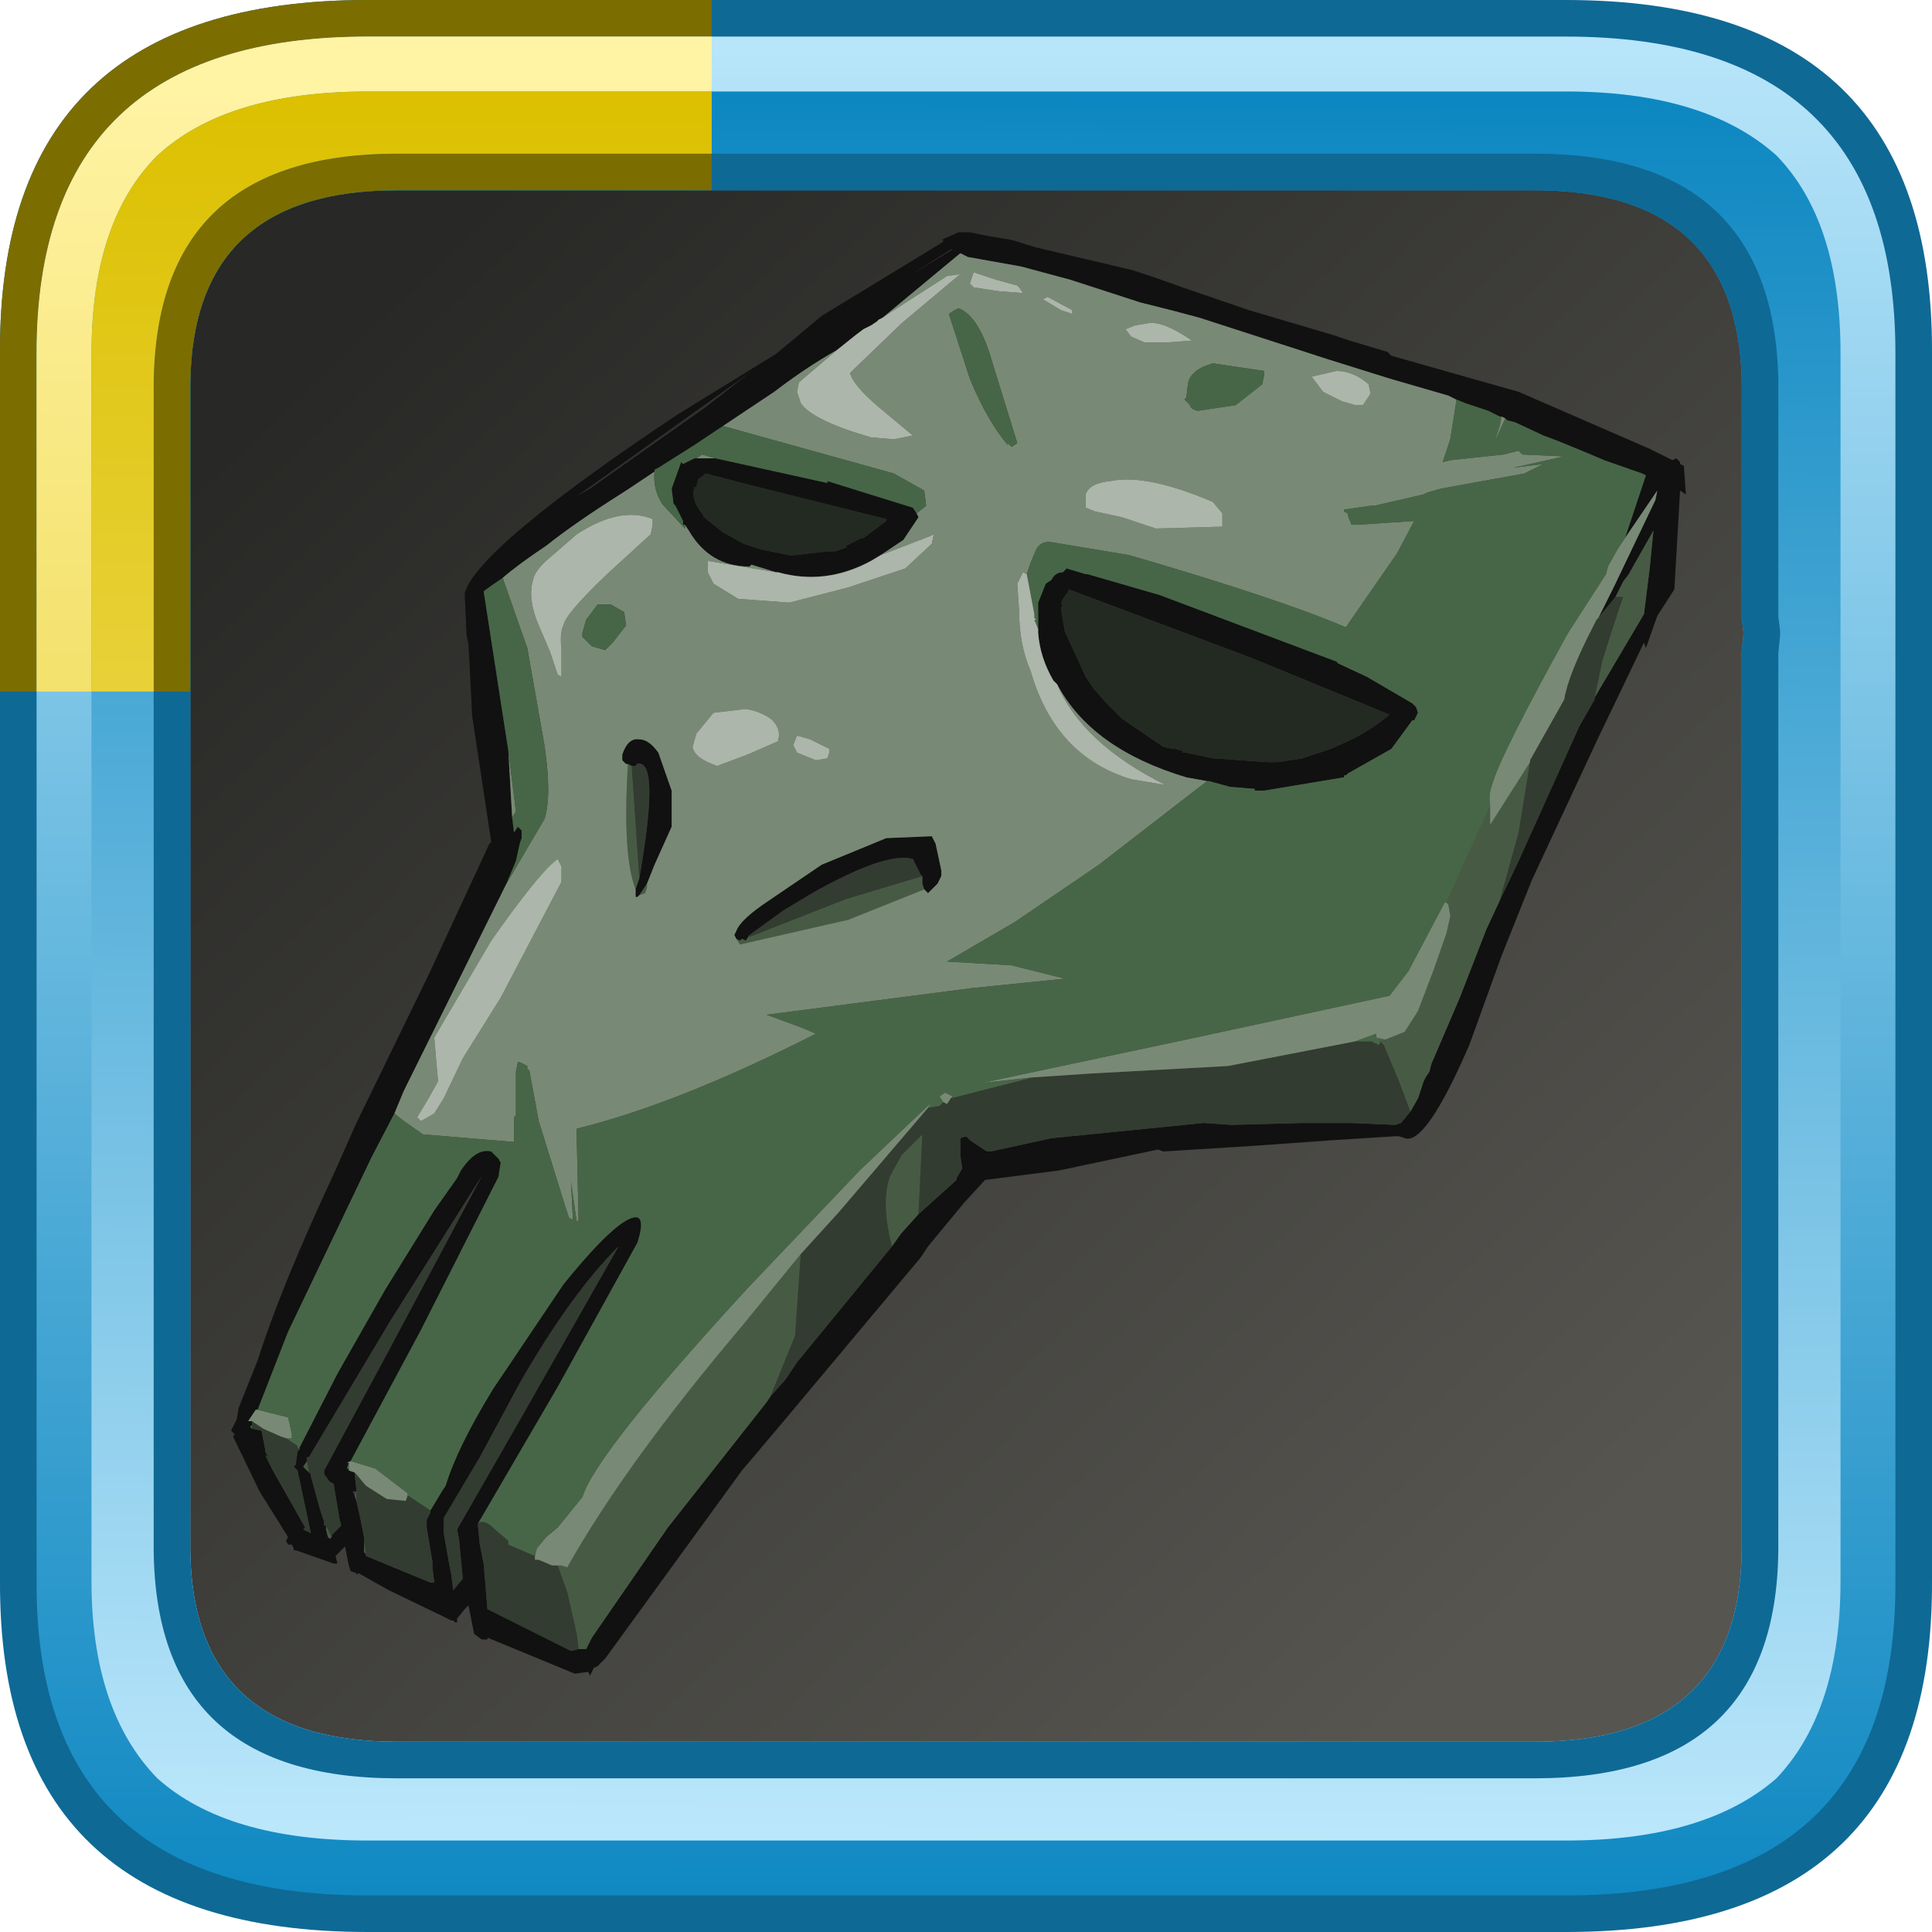 <?xml version="1.0" encoding="UTF-8" standalone="no"?>
<svg xmlns:ffdec="https://www.free-decompiler.com/flash" xmlns:xlink="http://www.w3.org/1999/xlink" ffdec:objectType="frame" height="52.8px" width="52.8px" xmlns="http://www.w3.org/2000/svg">
  <g transform="matrix(1.0, 0.0, 0.0, 1.0, 2.0, 2.0)">
    <use ffdec:characterId="627" height="44.0" transform="matrix(1.0, 0.0, 0.0, 1.0, 2.0, 2.0)" width="44.0" xlink:href="#sprite0"/>
    <use ffdec:characterId="932" height="38.0" transform="matrix(1.038, 0.0, 0.0, 1.038, 4.315, 4.349)" width="38.3" xlink:href="#sprite2"/>
    <use ffdec:characterId="879" height="52.8" transform="matrix(1.0, 0.0, 0.0, 1.0, -2.0, -2.0)" width="52.8" xlink:href="#sprite3"/>
  </g>
  <defs>
    <g id="sprite0" transform="matrix(1.0, 0.0, 0.0, 1.0, -2.0, -2.0)">
      <use ffdec:characterId="482" height="44.0" transform="matrix(1.0, 0.0, 0.0, 1.0, 2.0, 2.0)" width="44.0" xlink:href="#sprite1"/>
    </g>
    <g id="sprite1" transform="matrix(1.0, 0.0, 0.0, 1.0, -2.0, -2.0)">
      <use ffdec:characterId="481" height="44.0" transform="matrix(1.0, 0.0, 0.0, 1.0, 2.0, 2.0)" width="44.0" xlink:href="#shape0"/>
    </g>
    <g id="shape0" transform="matrix(1.0, 0.0, 0.0, 1.0, -2.0, -2.0)">
      <path d="M44.3 3.05 L44.45 3.2 44.6 3.3 45.3 4.15 45.25 4.0 45.45 4.5 Q46.0 5.75 46.0 7.5 L46.0 40.5 45.75 42.8 45.7 42.9 45.7 42.85 45.45 43.55 45.4 43.7 45.1 44.2 44.7 44.65 Q43.15 46.0 40.1 46.0 L7.9 46.0 Q5.65 46.0 4.2 45.3 L4.25 45.3 3.65 44.95 3.25 44.6 3.15 44.45 3.0 44.3 2.5 43.4 Q2.0 42.2 2.0 40.6 L2.0 40.5 2.0 7.5 Q2.0 6.55 2.15 5.75 L2.7 4.25 Q3.35 3.05 4.7 2.5 L4.65 2.5 5.0 2.4 5.15 2.35 5.3 2.3 5.9 2.15 6.85 2.05 6.95 2.05 7.8 2.0 7.9 2.0 18.3 2.0 18.6 2.0 40.1 2.0 40.45 2.0 41.6 2.1 41.75 2.1 41.95 2.2 43.05 2.45 Q43.7 2.65 44.2 3.0 L44.3 3.05" fill="url(#gradient0)" fill-rule="evenodd" stroke="none"/>
    </g>
    <linearGradient gradientTransform="matrix(-0.02, -0.021, 0.021, -0.02, 24.0, 24.0)" gradientUnits="userSpaceOnUse" id="gradient0" spreadMethod="pad" x1="-819.2" x2="819.2">
      <stop offset="0.0" stop-color="#565550"/>
      <stop offset="1.0" stop-color="#282826"/>
    </linearGradient>
    <g id="sprite2" transform="matrix(1.0, 0.0, 0.0, 1.0, -0.4, 5.3)">
      <use ffdec:characterId="931" height="38.0" transform="matrix(1.0, 0.0, 0.0, 1.0, 0.4, -5.3)" width="38.3" xlink:href="#shape1"/>
    </g>
    <g id="shape1" transform="matrix(1.0, 0.0, 0.0, 1.0, -0.4, 5.3)">
      <path d="M14.05 -1.6 L12.3 -0.35 9.5 1.65 9.85 1.45 12.9 -0.7 14.05 -1.6 M16.35 -2.2 Q15.55 -1.75 14.7 -1.1 L13.35 -0.2 12.6 0.3 11.65 0.9 11.55 0.95 11.55 1.0 10.8 1.5 Q9.45 2.35 8.7 2.95 7.95 3.45 7.55 3.8 7.25 4.0 7.05 4.15 L7.7 8.35 7.8 10.1 7.85 10.5 7.95 10.35 8.05 10.45 8.05 10.65 8.0 10.8 7.9 11.25 7.65 11.85 4.95 17.3 4.7 17.9 4.1 19.05 1.9 23.65 1.1 25.7 1.05 25.7 0.85 26.0 0.95 26.0 0.95 26.1 0.9 26.15 0.95 26.2 1.2 26.25 1.3 26.75 1.3 26.8 1.35 26.9 1.4 26.95 1.3 26.9 1.5 27.3 2.35 28.8 2.3 28.85 2.5 28.95 2.15 27.3 2.1 27.25 2.05 27.2 2.1 27.15 2.15 26.8 2.2 26.75 2.2 26.7 3.2 24.75 4.45 22.55 5.75 20.45 6.35 19.6 6.45 19.4 Q6.85 18.8 7.25 18.9 L7.45 19.1 7.5 19.2 7.45 19.5 7.45 19.55 5.4 23.6 3.55 27.05 3.45 27.1 3.5 27.1 3.45 27.25 3.5 27.25 3.5 27.3 3.65 27.35 3.7 27.8 3.7 27.85 3.6 27.85 3.65 27.95 3.7 28.1 3.8 28.55 3.9 29.05 3.9 29.15 3.9 29.45 3.95 29.5 3.95 29.55 5.65 30.25 5.75 30.25 5.7 29.85 5.7 29.7 5.55 28.8 5.55 28.6 5.65 28.4 5.65 28.35 5.95 27.85 6.05 27.7 Q6.35 26.7 7.3 25.15 L9.15 22.4 Q10.2 21.1 10.75 20.75 11.4 20.35 11.1 21.3 L9.0 25.1 6.9 28.7 6.9 28.75 6.95 29.25 7.05 29.75 7.15 30.95 9.35 32.05 9.55 32.0 9.75 32.0 9.8 31.9 9.9 31.7 11.9 28.8 14.5 25.5 14.6 25.35 15.0 24.9 15.3 24.45 17.8 21.4 18.05 21.05 18.5 20.55 19.5 19.65 19.5 19.6 19.65 19.35 19.6 19.0 19.6 18.6 19.6 18.55 19.75 18.5 19.85 18.6 20.3 18.9 20.4 18.9 22.0 18.55 26.0 18.15 26.75 18.2 28.6 18.15 29.9 18.15 31.05 18.2 31.2 18.15 31.45 17.85 31.65 17.5 31.8 17.05 31.85 16.95 31.95 16.8 32.0 16.6 32.75 14.85 33.45 13.05 33.8 12.3 34.3 11.25 35.9 7.7 36.3 7.0 36.3 6.95 37.6 4.75 37.75 3.55 37.85 2.55 37.2 3.7 37.05 3.9 36.85 4.3 36.4 4.85 36.8 4.05 37.9 1.75 37.95 1.5 37.1 2.75 37.65 1.1 37.55 1.05 36.55 0.7 36.2 0.55 35.35 0.2 34.95 0.05 34.2 -0.3 34.0 -0.35 33.95 -0.4 33.85 -0.45 33.8 -0.45 33.5 -0.6 33.2 -0.7 32.9 -0.8 32.65 -0.9 32.45 -1.0 30.9 -1.45 29.3 -1.95 25.9 -3.05 25.15 -3.25 24.35 -3.45 22.5 -4.05 21.2 -4.4 19.8 -4.65 19.6 -4.75 17.55 -3.05 17.45 -3.0 17.4 -2.95 17.25 -2.85 17.05 -2.75 16.85 -2.6 16.35 -2.2 M18.45 2.1 L18.5 2.2 18.1 2.8 17.5 3.2 17.25 3.35 Q16.05 4.0 14.8 3.65 L14.75 3.65 14.1 3.45 14.05 3.5 Q13.0 3.5 12.45 2.55 L12.35 2.4 12.3 2.4 12.3 2.3 12.1 1.9 12.05 1.85 12.0 1.45 12.25 0.75 12.3 0.8 12.6 0.65 12.65 0.65 13.15 0.65 16.1 1.3 16.1 1.25 18.35 1.95 18.45 2.1 M26.1 9.15 L25.55 9.05 Q23.05 8.3 22.15 6.6 L22.05 6.5 Q21.7 5.9 21.65 5.25 L21.65 5.15 21.65 4.45 21.85 3.95 22.0 3.85 Q22.1 3.65 22.3 3.65 L22.4 3.55 22.9 3.7 22.95 3.7 24.85 4.25 29.1 5.85 29.5 6.0 29.55 6.05 30.3 6.4 31.5 7.1 31.6 7.2 31.65 7.35 31.55 7.55 31.5 7.55 30.95 8.3 29.8 8.95 29.75 9.0 29.7 9.0 29.7 9.05 27.6 9.4 27.4 9.4 27.35 9.4 27.35 9.35 27.3 9.35 26.7 9.3 26.15 9.15 26.1 9.15 M14.75 -2.1 L15.95 -3.1 19.15 -5.05 19.15 -5.1 19.1 -5.1 19.55 -5.3 19.6 -5.3 19.85 -5.3 20.35 -5.2 20.95 -5.1 21.6 -4.9 24.15 -4.3 24.75 -4.1 25.45 -3.85 27.2 -3.25 29.4 -2.6 29.85 -2.45 30.85 -2.15 30.95 -2.05 34.3 -1.1 37.75 0.4 38.35 0.7 38.45 0.65 38.55 0.75 38.55 0.8 38.65 0.85 38.7 1.55 38.7 1.6 38.55 1.5 38.4 4.1 37.95 4.8 37.65 5.65 37.6 5.5 36.4 8.0 34.65 11.75 33.85 13.75 33.0 16.1 Q31.85 18.75 31.3 18.55 L31.15 18.5 31.05 18.5 29.45 18.6 27.35 18.75 24.95 18.9 24.8 18.85 22.2 19.4 20.25 19.65 19.7 20.25 18.75 21.4 18.55 21.7 14.95 26.0 13.85 27.3 12.25 29.5 10.25 32.25 10.05 32.45 9.95 32.5 9.85 32.7 9.8 32.6 9.45 32.65 7.15 31.7 7.15 31.75 7.0 31.75 6.8 31.6 6.65 30.85 6.55 30.95 6.35 31.2 6.35 31.3 6.3 31.3 6.25 31.25 6.2 31.25 6.1 31.2 6.0 31.15 4.55 30.45 3.75 30.0 3.7 30.05 3.7 30.0 3.55 29.95 3.5 29.8 3.4 29.3 3.15 29.55 3.2 29.75 3.1 29.75 2.25 29.45 2.1 29.4 2.05 29.4 2.05 29.35 2.0 29.25 1.9 29.25 1.85 29.15 1.9 29.05 1.15 27.85 0.45 26.4 0.5 26.35 0.4 26.25 0.55 25.95 0.6 25.65 1.1 24.4 Q1.7 22.5 3.1 19.5 L3.7 18.15 5.6 14.25 7.2 10.8 7.25 10.75 6.75 7.45 6.65 5.55 6.6 5.3 6.55 4.2 Q6.9 3.0 12.15 -0.5 L14.75 -2.1 M19.35 -4.85 L18.25 -4.15 19.4 -4.85 19.35 -4.85 M23.8 7.45 L23.85 7.5 24.95 8.25 25.2 8.3 25.25 8.3 25.45 8.35 25.45 8.4 25.55 8.4 26.25 8.55 26.3 8.55 27.7 8.65 27.95 8.65 28.6 8.55 29.35 8.3 29.8 8.1 Q30.35 7.85 30.9 7.4 L27.25 5.9 22.45 4.1 22.45 4.15 22.3 4.35 22.25 4.5 22.3 4.5 22.25 4.6 22.35 5.2 22.9 6.4 23.1 6.7 23.45 7.1 23.8 7.45 M17.65 2.3 L17.65 2.25 15.45 1.7 14.05 1.35 12.9 1.05 12.7 1.2 12.65 1.4 12.6 1.4 Q12.5 1.75 12.8 2.1 L12.85 2.2 13.35 2.6 13.9 2.9 14.35 3.05 15.1 3.2 15.25 3.2 16.1 3.1 16.3 3.1 16.6 3.0 16.6 2.95 17.0 2.75 17.05 2.75 17.65 2.3 M10.85 8.7 L10.8 8.7 10.7 8.6 10.7 8.45 Q10.85 8.0 11.15 8.05 11.4 8.05 11.65 8.4 L12.0 9.4 12.0 10.35 11.55 11.35 11.35 11.85 11.15 12.15 11.1 12.2 11.05 12.2 11.05 12.0 11.15 11.7 Q11.65 8.85 11.2 8.7 11.1 8.65 11.05 8.75 L11.0 8.75 10.95 8.75 10.85 8.7 M13.7 13.3 L13.65 13.2 13.7 13.1 Q13.8 12.8 14.55 12.3 L15.95 11.35 17.65 10.65 18.85 10.6 18.95 10.8 19.1 11.5 19.1 11.65 19.0 11.85 18.75 12.1 18.65 12.0 18.6 11.85 18.6 11.65 18.55 11.6 18.35 11.2 Q17.65 11.0 15.7 12.1 L14.95 12.55 14.05 13.2 13.95 13.35 13.85 13.3 13.8 13.35 13.7 13.3 M3.05 29.05 L3.05 29.0 3.15 28.9 3.2 28.85 3.3 28.75 3.25 28.55 3.1 27.65 3.0 27.6 2.85 27.4 2.85 27.3 4.6 24.05 7.0 19.55 4.6 23.35 2.45 26.95 2.4 26.95 2.4 27.05 2.3 27.2 2.4 27.3 2.45 27.35 2.5 27.4 2.5 27.45 2.75 28.35 2.85 28.65 2.85 28.75 2.9 28.75 2.9 28.85 2.95 29.05 3.0 29.1 3.05 29.05 M6.35 28.85 L8.1 25.8 10.6 21.4 Q9.35 22.65 8.0 25.0 L6.95 26.95 6.0 28.55 6.0 28.95 6.15 29.8 6.2 30.05 6.25 30.45 6.5 30.15 6.4 29.1 6.35 28.85" fill="#111111" fill-rule="evenodd" stroke="none"/>
      <path d="M36.85 4.3 L37.05 3.9 37.2 3.7 37.85 2.55 37.75 3.55 37.6 4.75 36.3 6.95 36.5 6.0 36.75 5.2 37.05 4.3 36.85 4.3 M33.8 12.3 L33.45 13.05 32.75 14.85 32.0 16.6 31.95 16.8 31.85 16.95 31.8 17.05 31.65 17.5 31.45 17.85 31.15 17.05 30.75 16.1 30.65 16.0 30.75 15.95 30.8 15.95 31.3 15.75 31.65 15.2 32.05 14.15 32.4 13.15 32.5 12.7 32.45 12.4 32.4 12.35 33.0 11.0 33.55 9.8 33.55 10.35 33.55 10.3 34.6 8.65 34.3 10.5 33.8 12.3 M18.5 20.55 L18.05 21.05 17.8 21.4 Q17.5 20.25 17.75 19.55 L18.05 19.0 18.6 18.45 18.55 19.5 18.5 20.55 M14.6 25.35 L14.5 25.5 11.9 28.8 9.9 31.7 9.8 31.9 9.75 32.0 9.55 32.0 9.5 31.6 9.25 30.5 9.0 29.8 9.1 29.8 9.25 29.85 Q10.8 27.1 13.85 23.5 L15.4 21.6 15.25 23.75 14.6 25.35 M3.95 29.5 L3.9 29.45 3.9 29.15 3.95 29.5 M3.7 28.1 L3.65 27.95 3.7 27.9 3.7 28.1 M2.2 26.7 L2.2 26.75 2.15 26.7 2.2 26.7 M0.95 26.2 L0.9 26.15 0.95 26.1 0.95 26.2 M23.45 7.1 L23.55 7.2 23.8 7.45 23.45 7.1 M10.85 8.7 L10.95 8.75 11.15 11.7 11.05 12.0 Q10.7 11.1 10.85 8.7 M11.15 12.15 L11.35 11.85 11.35 11.95 11.3 12.1 11.15 12.15 M18.65 12.0 L16.65 12.8 13.8 13.45 13.7 13.3 13.8 13.35 13.85 13.3 13.95 13.35 14.05 13.2 14.05 13.25 16.6 12.25 18.6 11.65 18.6 11.85 18.65 12.0 M2.4 27.05 L2.45 27.35 2.4 27.3 2.3 27.2 2.4 27.05 M2.9 28.75 L3.05 29.05 3.0 29.1 2.95 29.05 2.9 28.85 2.9 28.75" fill="#475b44" fill-rule="evenodd" stroke="none"/>
      <path d="M36.4 4.85 L36.85 4.3 37.05 4.3 36.75 5.2 36.5 6.0 36.3 6.95 36.3 7.0 35.9 7.7 34.3 11.25 33.8 12.3 34.3 10.5 34.6 8.65 34.6 8.6 35.5 7.0 Q35.6 6.35 36.3 5.0 L36.35 4.9 36.4 4.85 M31.45 17.85 L31.2 18.15 31.05 18.2 29.9 18.15 28.6 18.15 26.75 18.2 26.0 18.15 22.0 18.55 20.4 18.9 20.3 18.9 19.85 18.6 19.75 18.5 19.6 18.55 19.6 18.6 19.6 19.0 19.65 19.35 19.5 19.6 19.5 19.65 18.5 20.55 18.55 19.5 18.6 18.45 18.05 19.0 17.75 19.55 Q17.5 20.25 17.8 21.4 L15.3 24.45 15.0 24.9 14.6 25.35 15.25 23.75 15.4 21.6 16.4 20.5 18.75 17.75 19.05 17.7 19.15 17.6 19.25 17.65 19.35 17.5 21.5 16.95 23.0 16.85 26.65 16.65 30.0 16.0 30.45 16.0 30.5 16.05 30.55 16.05 30.6 16.1 30.65 16.05 30.65 16.0 30.75 16.1 31.15 17.05 31.45 17.85 M9.55 32.0 L9.35 32.05 7.15 30.95 7.05 29.75 6.95 29.25 6.9 28.75 6.9 28.7 Q7.05 28.55 7.35 28.85 L7.7 29.15 7.7 29.25 8.4 29.55 8.4 29.65 8.5 29.65 8.85 29.8 9.0 29.8 9.25 30.5 9.5 31.6 9.55 32.0 M5.65 28.35 L5.65 28.4 5.55 28.6 5.55 28.8 5.7 29.7 5.7 29.85 5.75 30.25 5.65 30.25 3.95 29.55 3.95 29.5 3.9 29.15 3.9 29.05 3.8 28.55 3.7 28.1 3.7 27.9 3.75 27.9 3.7 27.8 3.65 27.35 3.7 27.4 3.95 27.7 4.5 28.05 5.0 28.1 5.05 27.95 5.65 28.35 M2.2 26.75 L2.15 26.8 2.1 27.15 2.05 27.2 2.1 27.25 2.15 27.3 2.5 28.95 2.3 28.85 2.35 28.8 1.5 27.3 1.3 26.9 1.4 26.95 1.35 26.9 1.3 26.8 1.3 26.75 1.2 26.25 0.95 26.2 0.95 26.1 0.95 26.0 1.25 26.2 1.7 26.4 1.85 26.45 2.15 26.65 2.15 26.7 2.2 26.75 M10.95 8.75 L11.0 8.75 11.05 8.75 Q11.1 8.65 11.2 8.7 11.65 8.85 11.15 11.7 L10.95 8.75 M14.05 13.2 L14.95 12.55 15.7 12.1 Q17.65 11.0 18.35 11.2 L18.55 11.6 18.6 11.65 16.6 12.25 14.05 13.25 14.05 13.2 M2.4 27.05 L2.4 26.95 2.45 26.95 4.6 23.35 7.0 19.55 4.6 24.05 2.85 27.3 2.85 27.4 3.0 27.6 3.1 27.65 3.25 28.55 3.3 28.75 3.2 28.85 3.15 28.9 3.05 29.0 3.05 29.05 2.9 28.75 2.85 28.75 2.85 28.65 2.75 28.35 2.5 27.45 2.5 27.4 2.45 27.35 2.4 27.05 M6.35 28.85 L6.4 29.1 6.5 30.15 6.25 30.45 6.2 30.05 6.15 29.8 6.0 28.95 6.0 28.55 6.95 26.95 8.0 25.0 Q9.35 22.65 10.6 21.4 L8.1 25.8 6.35 28.85" fill="#333c31" fill-rule="evenodd" stroke="none"/>
      <path d="M23.45 7.1 L23.1 6.7 22.9 6.4 22.35 5.2 22.25 4.6 22.3 4.5 22.25 4.5 22.3 4.35 22.45 4.15 22.45 4.1 27.25 5.9 30.9 7.4 Q30.35 7.85 29.8 8.1 L29.35 8.3 28.6 8.55 27.95 8.65 27.7 8.65 26.3 8.55 26.25 8.55 25.55 8.4 25.45 8.4 25.45 8.35 25.25 8.3 25.2 8.3 24.95 8.25 23.85 7.5 23.8 7.45 23.55 7.2 23.45 7.1 M17.65 2.3 L17.05 2.75 17.0 2.75 16.6 2.95 16.6 3.0 16.3 3.1 16.1 3.1 15.25 3.2 15.1 3.2 14.35 3.05 13.9 2.9 13.35 2.6 12.85 2.2 12.8 2.1 Q12.5 1.75 12.6 1.4 L12.65 1.4 12.7 1.2 12.9 1.05 14.05 1.35 15.45 1.7 17.65 2.25 17.65 2.3" fill="#232a22" fill-rule="evenodd" stroke="none"/>
      <path d="M13.35 -0.2 L14.7 -1.1 Q15.55 -1.75 16.35 -2.2 L15.35 -1.35 15.3 -1.1 15.4 -0.8 Q15.7 -0.35 17.25 0.1 L17.85 0.15 18.35 0.05 17.45 -0.7 Q16.75 -1.3 16.7 -1.6 L18.05 -2.9 19.6 -4.2 19.25 -4.15 17.85 -3.25 17.55 -3.05 19.6 -4.75 19.8 -4.65 21.2 -4.4 22.5 -4.05 24.35 -3.45 25.15 -3.25 25.9 -3.05 29.3 -1.95 30.9 -1.45 32.45 -1.0 32.65 -0.9 32.65 -0.8 32.5 0.15 32.3 0.75 32.5 0.7 33.9 0.55 34.3 0.45 34.4 0.55 35.5 0.6 34.15 0.9 34.95 0.8 34.65 0.95 34.45 1.05 32.25 1.45 31.9 1.55 31.8 1.6 30.5 1.9 30.4 1.9 29.7 2.0 29.7 2.05 29.8 2.1 29.8 2.15 29.9 2.4 30.05 2.4 31.55 2.3 31.1 3.15 29.75 5.1 Q28.0 4.35 24.05 3.2 L21.95 2.85 Q21.7 2.85 21.6 3.05 L21.45 3.4 21.35 3.7 21.25 3.65 21.1 3.95 21.15 4.7 Q21.15 5.55 21.45 6.25 22.1 8.5 24.1 9.1 L25.0 9.25 Q22.8 8.15 22.15 6.6 23.05 8.3 25.55 9.05 L26.1 9.15 25.9 9.3 23.25 11.35 21.05 12.85 19.25 13.9 20.95 14.0 22.35 14.35 19.9 14.6 14.5 15.3 15.45 15.65 15.8 15.8 Q12.15 17.65 9.5 18.3 L9.5 18.5 9.55 20.7 9.5 20.75 9.35 19.7 9.4 20.7 9.3 20.65 9.2 20.35 8.5 18.1 8.25 16.75 8.2 16.75 8.2 16.65 8.0 16.55 7.95 16.55 7.9 16.8 7.9 17.95 7.85 18.0 7.85 18.65 5.45 18.45 4.95 18.1 4.7 17.9 4.95 17.3 7.65 11.85 8.65 10.15 Q8.85 9.55 8.65 8.2 L8.2 5.65 7.55 3.8 Q7.95 3.45 8.7 2.95 9.45 2.35 10.8 1.5 L11.55 1.0 Q11.5 1.45 11.75 1.85 L12.35 2.5 12.35 2.4 12.45 2.55 Q13.0 3.5 14.05 3.5 L14.1 3.45 14.75 3.65 12.95 3.35 12.95 3.65 13.1 3.95 13.75 4.35 15.1 4.45 16.65 4.05 18.15 3.55 18.85 2.9 18.9 2.65 18.8 2.7 17.5 3.2 18.1 2.8 18.5 2.2 18.45 2.1 18.7 1.9 18.65 1.5 17.85 1.05 13.35 -0.2 M19.45 -3.25 L19.3 -3.15 19.85 -1.45 Q20.3 -0.35 20.85 0.3 L20.85 0.25 20.95 0.35 21.1 0.25 20.45 -1.85 Q20.1 -3.1 19.55 -3.3 L19.45 -3.25 M23.95 -2.75 L24.1 -2.55 24.45 -2.4 25.05 -2.4 25.7 -2.45 Q24.9 -3.0 24.5 -2.9 L24.2 -2.85 23.95 -2.75 M22.25 -3.25 L22.55 -3.15 22.55 -3.25 21.9 -3.6 21.8 -3.55 21.75 -3.55 22.25 -3.25 M19.95 -4.25 L19.85 -3.95 19.95 -3.85 20.6 -3.75 21.25 -3.7 21.15 -3.85 21.1 -3.9 20.55 -4.05 19.95 -4.25 M27.6 -1.55 L27.6 -1.65 26.25 -1.85 Q25.7 -1.7 25.6 -1.35 L25.55 -0.95 25.5 -0.9 25.65 -0.75 Q25.65 -0.65 25.85 -0.6 L26.85 -0.75 27.55 -1.3 27.6 -1.55 M29.65 -0.85 L30.0 -0.75 30.2 -0.75 30.4 -1.05 30.35 -1.3 Q29.95 -1.65 29.5 -1.65 L28.85 -1.5 29.15 -1.1 29.65 -0.85 M33.85 -0.45 L33.95 -0.4 33.65 0.25 33.8 -0.2 33.85 -0.45 M37.1 2.75 L37.95 1.5 37.9 1.75 36.8 4.05 36.4 4.85 36.35 4.9 36.3 5.0 Q35.6 6.35 35.5 7.0 L34.6 8.6 34.6 8.65 33.55 10.3 33.55 10.35 33.55 9.8 Q33.5 9.5 33.6 9.25 33.8 8.5 35.6 5.25 L36.6 3.7 36.65 3.5 36.9 3.05 37.1 2.75 M3.65 27.35 L3.5 27.3 3.5 27.25 3.5 27.1 3.45 27.1 3.55 27.05 4.2 27.25 5.05 27.9 5.05 27.95 5.0 28.1 4.5 28.05 3.95 27.7 3.7 27.4 3.65 27.35 M0.95 26.0 L0.85 26.0 1.05 25.7 1.1 25.7 1.9 25.9 1.95 26.1 2.0 26.35 2.0 26.45 1.85 26.45 1.7 26.4 1.25 26.2 0.95 26.0 M21.5 16.95 L20.15 17.1 25.8 15.9 30.9 14.8 31.4 14.15 32.35 12.35 32.4 12.35 32.45 12.4 32.5 12.7 32.4 13.15 32.05 14.15 31.65 15.2 31.3 15.75 30.8 15.95 30.75 15.95 30.55 15.9 30.55 15.8 30.0 16.0 26.65 16.65 23.0 16.85 21.5 16.95 M26.5 2.1 L26.25 1.8 Q24.5 1.05 23.55 1.25 23.0 1.3 22.9 1.6 L22.9 1.95 23.15 2.05 23.85 2.2 24.75 2.5 26.5 2.45 26.5 2.3 26.5 2.1 M13.15 0.65 L12.65 0.65 12.8 0.55 13.15 0.65 M11.45 2.65 L11.5 2.4 11.5 2.25 Q10.65 1.9 9.5 2.65 L8.75 3.3 Q8.4 3.6 8.35 3.85 8.2 4.35 8.5 5.05 L8.8 5.75 9.0 6.35 9.1 6.4 9.1 5.7 Q9.05 5.25 9.15 5.05 9.2 4.75 10.3 3.7 L11.45 2.65 M10.25 5.7 L10.45 5.5 10.8 5.05 10.75 4.7 10.4 4.5 10.05 4.5 9.75 4.9 9.65 5.25 9.65 5.35 9.9 5.6 10.25 5.7 M13.95 7.25 L13.1 7.35 12.65 7.9 12.55 8.25 Q12.6 8.55 13.2 8.75 L14.0 8.45 14.8 8.1 Q14.9 7.75 14.6 7.5 14.3 7.3 13.95 7.25 M11.35 11.85 L11.55 11.35 12.0 10.35 12.0 9.4 11.65 8.4 Q11.4 8.05 11.15 8.05 10.85 8.0 10.7 8.45 L10.7 8.6 10.8 8.7 10.85 8.7 Q10.7 11.1 11.05 12.0 L11.05 12.2 11.1 12.2 11.15 12.15 11.3 12.1 11.35 11.95 11.35 11.85 M15.25 8.3 L15.3 8.4 15.8 8.6 16.1 8.55 16.15 8.4 16.15 8.3 15.65 8.05 15.3 7.95 15.2 8.2 15.25 8.3 M18.65 12.0 L18.75 12.1 19.0 11.85 19.1 11.65 19.1 11.5 18.95 10.8 18.85 10.6 17.65 10.65 15.95 11.35 14.55 12.3 Q13.8 12.8 13.7 13.1 L13.65 13.2 13.7 13.3 13.8 13.45 16.65 12.8 18.65 12.0 M7.7 8.35 L7.9 9.95 7.8 10.1 7.7 8.35 M9.1 11.8 L9.1 11.4 9.0 11.2 Q8.55 11.5 7.25 13.35 L5.75 15.9 5.8 16.5 5.85 17.05 5.6 17.5 5.3 18.0 5.4 18.1 5.75 17.9 6.0 17.5 6.5 16.45 7.5 14.85 9.1 11.8 M8.4 29.55 L8.45 29.35 8.7 29.05 9.0 28.8 9.65 28.0 Q10.0 26.85 14.0 22.5 L16.95 19.4 18.85 17.6 18.75 17.75 16.4 20.5 15.4 21.6 13.85 23.5 Q10.8 27.1 9.25 29.85 L9.1 29.8 9.0 29.8 8.85 29.8 8.5 29.65 8.4 29.65 8.4 29.55 M19.15 17.6 L19.05 17.45 19.2 17.35 19.4 17.45 19.35 17.5 19.25 17.65 19.15 17.6" fill="#788a75" fill-rule="evenodd" stroke="none"/>
      <path d="M13.35 -0.2 L17.85 1.05 18.65 1.5 18.7 1.9 18.45 2.1 18.35 1.95 16.1 1.25 16.1 1.3 13.15 0.65 12.8 0.55 12.65 0.65 12.6 0.65 12.3 0.8 12.25 0.75 12.0 1.45 12.05 1.85 12.1 1.9 12.3 2.3 12.3 2.4 12.35 2.4 12.35 2.5 11.75 1.85 Q11.5 1.45 11.55 1.0 L11.55 0.95 11.65 0.9 12.6 0.3 13.35 -0.2 M7.55 3.8 L8.2 5.65 8.65 8.2 Q8.85 9.55 8.65 10.15 L7.65 11.85 7.9 11.25 8.0 10.8 8.05 10.65 8.05 10.45 7.95 10.35 7.85 10.5 7.8 10.1 7.9 9.95 7.7 8.35 7.05 4.15 Q7.25 4.0 7.55 3.8 M4.7 17.9 L4.95 18.1 5.45 18.45 7.85 18.65 7.85 18.0 7.9 17.95 7.9 16.8 7.95 16.55 8.0 16.55 8.2 16.65 8.2 16.75 8.25 16.75 8.5 18.1 9.2 20.35 9.3 20.65 9.4 20.7 9.35 19.7 9.5 20.75 9.55 20.7 9.5 18.5 9.5 18.3 Q12.15 17.65 15.8 15.8 L15.45 15.65 14.5 15.3 19.9 14.6 22.35 14.35 20.95 14.0 19.25 13.9 21.05 12.85 23.25 11.35 25.9 9.3 26.1 9.15 26.15 9.15 26.7 9.3 27.3 9.35 27.35 9.35 27.35 9.4 27.4 9.4 27.6 9.4 29.7 9.05 29.7 9.0 29.75 9.0 29.8 8.95 30.95 8.3 31.5 7.55 31.55 7.55 31.65 7.35 31.6 7.2 31.5 7.1 30.3 6.4 29.55 6.05 29.5 6.0 29.1 5.85 24.85 4.25 22.95 3.7 22.9 3.7 22.4 3.55 22.3 3.65 Q22.1 3.65 22.0 3.85 L21.85 3.95 21.65 4.45 21.65 5.15 21.55 4.9 21.6 4.9 21.55 4.85 21.55 4.75 21.35 3.7 21.45 3.4 21.6 3.05 Q21.7 2.85 21.95 2.85 L24.05 3.2 Q28.0 4.35 29.75 5.1 L31.1 3.15 31.55 2.3 30.05 2.4 29.9 2.4 29.8 2.15 29.8 2.1 29.7 2.05 29.7 2.0 30.4 1.9 30.5 1.9 31.8 1.6 31.9 1.55 32.25 1.45 34.45 1.05 34.65 0.95 34.95 0.8 34.15 0.9 35.5 0.6 34.4 0.55 34.3 0.45 33.9 0.55 32.5 0.7 32.3 0.75 32.5 0.15 32.65 -0.8 32.65 -0.9 32.9 -0.8 33.2 -0.7 33.5 -0.6 33.8 -0.45 33.85 -0.45 33.8 -0.2 33.65 0.25 33.95 -0.4 34.0 -0.35 34.2 -0.3 34.95 0.05 35.35 0.2 36.2 0.55 36.55 0.7 37.55 1.05 37.65 1.1 37.1 2.75 36.9 3.05 36.65 3.5 36.6 3.7 35.6 5.25 Q33.8 8.5 33.6 9.25 33.5 9.5 33.55 9.8 L33.0 11.0 32.4 12.35 32.35 12.35 31.4 14.15 30.9 14.8 25.8 15.9 20.15 17.1 21.5 16.95 19.35 17.5 19.4 17.45 19.2 17.35 19.05 17.45 19.15 17.6 19.05 17.7 18.75 17.75 18.85 17.6 16.95 19.4 14.0 22.5 Q10.0 26.85 9.65 28.0 L9.0 28.8 8.7 29.05 8.45 29.35 8.4 29.55 7.7 29.25 7.7 29.15 7.35 28.85 Q7.05 28.55 6.9 28.7 L9.0 25.1 11.1 21.3 Q11.4 20.35 10.75 20.75 10.2 21.1 9.15 22.4 L7.3 25.15 Q6.35 26.7 6.05 27.7 L5.95 27.85 5.65 28.35 5.05 27.95 5.05 27.9 4.2 27.25 3.55 27.05 5.4 23.6 7.45 19.55 7.45 19.5 7.5 19.2 7.45 19.1 7.25 18.9 Q6.85 18.8 6.45 19.4 L6.35 19.6 5.75 20.45 4.45 22.55 3.2 24.75 2.2 26.7 2.15 26.7 2.15 26.65 1.85 26.45 2.0 26.45 2.0 26.35 1.95 26.1 1.9 25.9 1.1 25.7 1.9 23.65 4.1 19.05 4.7 17.9 M19.45 -3.25 L19.55 -3.3 Q20.1 -3.1 20.45 -1.85 L21.1 0.25 20.95 0.35 20.85 0.25 20.85 0.3 Q20.3 -0.35 19.85 -1.45 L19.3 -3.15 19.45 -3.25 M27.6 -1.55 L27.55 -1.3 26.85 -0.75 25.85 -0.6 Q25.65 -0.65 25.65 -0.75 L25.5 -0.9 25.55 -0.95 25.6 -1.35 Q25.7 -1.7 26.25 -1.85 L27.6 -1.65 27.6 -1.55 M3.5 27.25 L3.45 27.25 3.5 27.1 3.5 27.25 M30.0 16.0 L30.55 15.8 30.55 15.9 30.75 15.95 30.65 16.0 30.65 16.05 30.6 16.1 30.55 16.05 30.5 16.05 30.45 16.0 30.0 16.0 M10.25 5.7 L9.9 5.6 9.65 5.35 9.65 5.25 9.75 4.9 10.05 4.5 10.4 4.5 10.75 4.7 10.8 5.05 10.45 5.5 10.25 5.7" fill="#476647" fill-rule="evenodd" stroke="none"/>
      <path d="M17.5 3.2 L18.8 2.7 18.9 2.65 18.85 2.9 18.15 3.55 16.65 4.05 15.1 4.45 13.75 4.35 13.1 3.95 12.95 3.65 12.95 3.35 14.75 3.65 14.8 3.65 Q16.05 4.0 17.25 3.35 L17.5 3.2 M22.15 6.6 Q22.8 8.15 25.0 9.25 L24.1 9.1 Q22.1 8.5 21.45 6.25 21.15 5.55 21.15 4.7 L21.1 3.95 21.25 3.65 21.35 3.7 21.55 4.75 21.55 4.85 21.6 4.9 21.55 4.9 21.65 5.15 21.65 5.25 Q21.7 5.9 22.05 6.5 L22.15 6.6 M17.55 -3.05 L17.85 -3.25 19.25 -4.15 19.6 -4.2 18.05 -2.9 16.7 -1.6 Q16.75 -1.3 17.45 -0.7 L18.35 0.05 17.85 0.15 17.25 0.1 Q15.7 -0.35 15.4 -0.8 L15.3 -1.1 15.35 -1.35 16.35 -2.2 16.85 -2.6 17.05 -2.75 17.25 -2.85 17.4 -2.95 17.45 -3.0 17.55 -3.05 M19.95 -4.25 L20.55 -4.05 21.1 -3.9 21.15 -3.85 21.25 -3.7 20.6 -3.75 19.95 -3.85 19.85 -3.95 19.95 -4.25 M22.25 -3.25 L21.75 -3.55 21.8 -3.55 21.9 -3.6 22.55 -3.25 22.55 -3.15 22.25 -3.25 M23.95 -2.75 L24.2 -2.85 24.5 -2.9 Q24.9 -3.0 25.7 -2.45 L25.05 -2.4 24.45 -2.4 24.1 -2.55 23.95 -2.75 M29.65 -0.85 L29.15 -1.1 28.85 -1.5 29.5 -1.65 Q29.95 -1.65 30.35 -1.3 L30.4 -1.05 30.2 -0.75 30.0 -0.75 29.65 -0.85 M26.5 2.1 L26.5 2.3 26.5 2.45 24.75 2.5 23.85 2.2 23.15 2.05 22.9 1.95 22.9 1.6 Q23.0 1.3 23.55 1.25 24.5 1.05 26.25 1.8 L26.5 2.1 M11.45 2.65 L10.3 3.7 Q9.2 4.75 9.15 5.05 9.05 5.25 9.1 5.7 L9.1 6.4 9.0 6.35 8.8 5.75 8.5 5.05 Q8.2 4.35 8.35 3.85 8.4 3.6 8.75 3.3 L9.5 2.65 Q10.65 1.9 11.5 2.25 L11.5 2.4 11.45 2.65 M13.95 7.25 Q14.3 7.3 14.6 7.5 14.9 7.75 14.8 8.1 L14.0 8.45 13.2 8.75 Q12.6 8.55 12.55 8.25 L12.65 7.9 13.1 7.35 13.95 7.25 M15.25 8.3 L15.2 8.2 15.3 7.95 15.65 8.05 16.15 8.3 16.15 8.4 16.1 8.55 15.8 8.6 15.3 8.4 15.25 8.3 M9.1 11.8 L7.5 14.85 6.5 16.45 6.0 17.5 5.75 17.9 5.4 18.1 5.3 18.0 5.6 17.5 5.85 17.05 5.8 16.5 5.75 15.9 7.25 13.35 Q8.55 11.5 9.0 11.2 L9.1 11.4 9.1 11.8" fill="#acb6aa" fill-rule="evenodd" stroke="none"/>
    </g>
    <g id="sprite3" transform="matrix(1.0, 0.0, 0.0, 1.0, 2.0, 2.0)">
      <use ffdec:characterId="660" height="52.8" transform="matrix(1.0, 0.0, 0.0, 1.0, -2.0, -2.0)" width="52.8" xlink:href="#shape2"/>
      <filter id="filter0">
        <feColorMatrix in="SourceGraphic" result="filterResult0" type="matrix" values="-1.904 3.274 -0.369 0.0 -0.231 0.518 0.048 0.434 0.0 -0.231 1.135 2.326 -2.46 0.0 -0.231 0.0 0.0 0.0 1.0 0.0"/>
      </filter>
      <use ffdec:characterId="616" filter="url(#filter0)" height="18.9" transform="matrix(1.0, 0.0, 0.0, 1.0, -2.0, -2.0)" width="19.45" xlink:href="#sprite4"/>
    </g>
    <g id="shape2" transform="matrix(1.0, 0.0, 0.0, 1.0, 2.0, 2.0)">
      <path d="M40.8 -2.0 Q50.85 -2.0 50.8 7.65 L50.8 41.2 Q50.85 50.8 40.8 50.8 L8.05 50.8 Q-2.05 50.8 -2.0 41.2 L-2.0 7.65 Q-2.05 -2.0 8.05 -2.0 L40.8 -2.0 M45.6 15.95 L45.6 15.8 45.65 15.3 45.6 14.9 45.6 14.7 45.6 8.35 Q45.45 3.2 39.95 3.2 L8.85 3.2 Q3.25 3.2 3.2 8.5 L3.2 40.35 Q3.25 45.6 8.85 45.6 L39.95 45.6 Q45.55 45.6 45.6 40.35 L45.6 15.95" fill="#0f6995" fill-rule="evenodd" stroke="none"/>
      <path d="M40.8 -1.0 Q49.8 -1.0 49.8 7.65 L49.8 41.2 Q49.85 49.8 40.8 49.8 L8.05 49.8 Q-1.05 49.8 -1.0 41.2 L-1.0 7.65 Q-1.0 -1.0 8.05 -1.0 L40.8 -1.0 M46.6 15.9 L46.65 15.3 46.6 14.8 46.6 14.7 46.6 8.4 Q46.5 2.2 39.95 2.2 L8.85 2.2 Q2.2 2.2 2.2 8.5 L2.2 40.35 Q2.25 46.6 8.85 46.6 L39.95 46.6 Q46.55 46.6 46.6 40.35 L46.6 15.9" fill="url(#gradient1)" fill-rule="evenodd" stroke="none"/>
      <path d="M48.3 7.65 L48.3 41.2 Q48.3 44.75 46.55 46.6 44.6 48.3 40.8 48.3 L8.05 48.3 Q4.2 48.3 2.3 46.6 0.5 44.75 0.5 41.2 L0.5 7.65 Q0.5 4.05 2.3 2.25 4.2 0.5 8.05 0.5 L40.8 0.5 Q44.6 0.5 46.55 2.25 48.3 4.05 48.3 7.65 M45.65 15.3 L45.6 14.9 45.6 14.7 45.6 8.35 Q45.45 3.2 39.95 3.2 L8.85 3.2 Q3.25 3.2 3.2 8.5 L3.2 40.35 Q3.25 45.6 8.85 45.6 L39.95 45.6 Q45.55 45.6 45.6 40.35 L45.6 15.95 45.6 15.8 45.65 15.3" fill="url(#gradient2)" fill-rule="evenodd" stroke="none"/>
      <path d="M46.65 15.35 L46.6 15.85 46.6 15.95 46.6 40.35 Q46.55 46.6 39.95 46.6 L8.85 46.6 Q2.25 46.6 2.2 40.35 L2.2 8.5 Q2.25 2.2 8.85 2.2 L39.95 2.2 Q46.45 2.2 46.6 8.35 L46.6 14.75 46.6 14.85 46.65 15.25 46.65 15.35 M45.6 14.7 L45.6 8.35 Q45.45 3.2 39.95 3.2 L8.85 3.2 Q3.25 3.2 3.2 8.5 L3.2 40.35 Q3.25 45.6 8.85 45.6 L39.95 45.6 Q45.55 45.6 45.6 40.35 L45.6 15.95 45.6 15.8 45.65 15.3 45.6 14.9 45.6 14.7" fill="#0f6995" fill-rule="evenodd" stroke="none"/>
    </g>
    <linearGradient gradientTransform="matrix(0.0, -0.032, 1.0, -3.0E-4, -0.9, 24.4)" gradientUnits="userSpaceOnUse" id="gradient1" spreadMethod="pad" x1="-819.2" x2="819.2">
      <stop offset="0.0" stop-color="#0d87c1"/>
      <stop offset="1.0" stop-color="#bbe7fb"/>
    </linearGradient>
    <linearGradient gradientTransform="matrix(-2.0E-4, 0.029, -0.031, -2.0E-4, 24.4, 24.4)" gradientUnits="userSpaceOnUse" id="gradient2" spreadMethod="pad" x1="-819.2" x2="819.2">
      <stop offset="0.0" stop-color="#0d87c1"/>
      <stop offset="1.0" stop-color="#bbe7fb"/>
    </linearGradient>
    <g id="sprite4" transform="matrix(1.0, 0.0, 0.0, 1.0, 0.0, 0.0)">
      <use ffdec:characterId="615" height="18.9" transform="matrix(1.0, 0.0, 0.0, 1.0, 0.0, 0.0)" width="19.45" xlink:href="#shape3"/>
    </g>
    <g id="shape3" transform="matrix(1.0, 0.0, 0.0, 1.0, 0.0, 0.0)">
      <path d="M1.0 18.9 L0.0 18.9 0.0 9.65 Q-0.05 0.0 10.05 0.0 L19.45 0.0 19.45 1.0 10.05 1.0 Q1.0 1.0 1.0 9.65 L1.0 18.9 M19.45 4.2 L19.45 5.2 10.85 5.2 Q5.25 5.2 5.2 10.5 L5.2 18.9 4.2 18.9 4.2 10.5 Q4.25 4.2 10.85 4.2 L19.45 4.2" fill="#7c6d01" fill-rule="evenodd" stroke="none"/>
      <path d="M19.45 1.0 L19.45 2.5 10.05 2.5 Q6.2 2.5 4.3 4.25 2.5 6.05 2.5 9.65 L2.5 18.9 1.0 18.9 1.0 9.65 Q1.0 1.0 10.05 1.0 L19.45 1.0" fill="url(#gradient3)" fill-rule="evenodd" stroke="none"/>
      <path d="M19.45 2.5 L19.45 4.2 10.85 4.2 Q4.25 4.2 4.2 10.5 L4.2 18.9 2.5 18.9 2.5 9.65 Q2.5 6.05 4.3 4.25 6.2 2.5 10.05 2.5 L19.45 2.5" fill="url(#gradient4)" fill-rule="evenodd" stroke="none"/>
    </g>
    <linearGradient gradientTransform="matrix(1.0E-4, -0.029, 0.031, 2.0E-4, 26.4, 26.4)" gradientUnits="userSpaceOnUse" id="gradient3" spreadMethod="pad" x1="-819.2" x2="819.2">
      <stop offset="0.0" stop-color="#dcc001"/>
      <stop offset="1.0" stop-color="#fff3a4"/>
    </linearGradient>
    <linearGradient gradientTransform="matrix(1.0E-4, 0.029, -0.031, 1.0E-4, 26.4, 26.4)" gradientUnits="userSpaceOnUse" id="gradient4" spreadMethod="pad" x1="-819.2" x2="819.2">
      <stop offset="0.0" stop-color="#dcc001"/>
      <stop offset="1.0" stop-color="#fff3a4"/>
    </linearGradient>
  </defs>
</svg>
